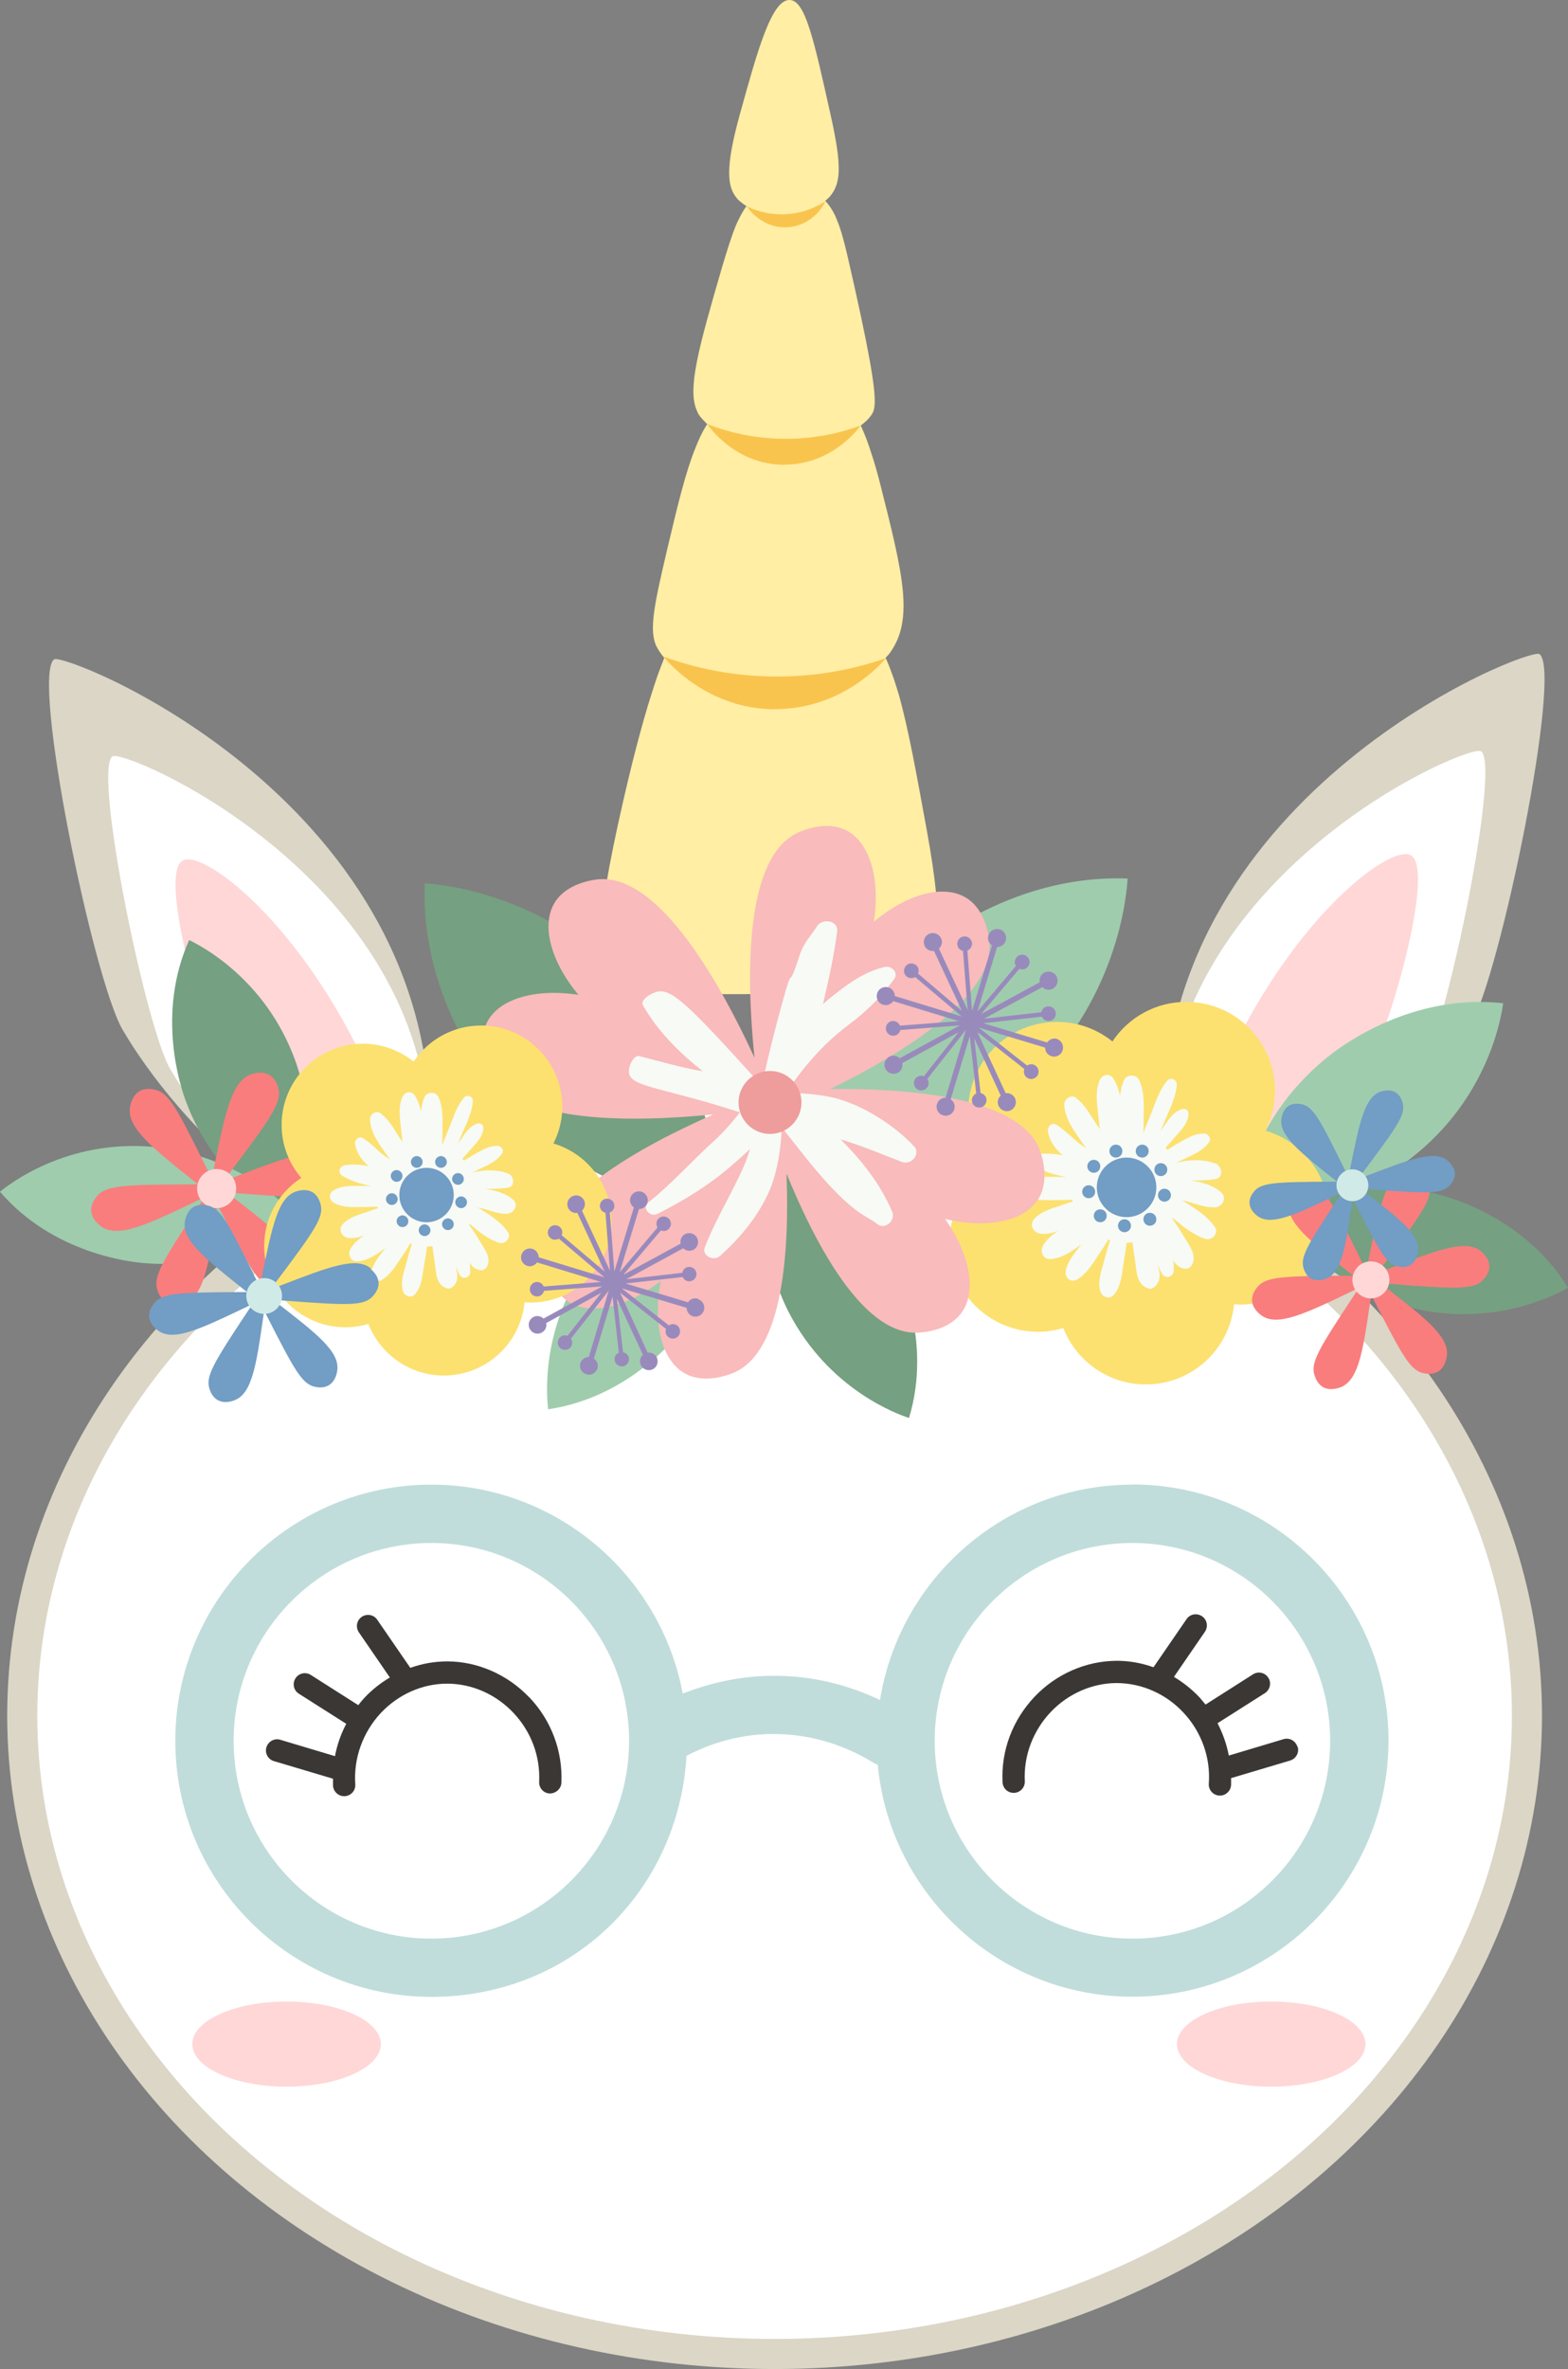 <?xml version="1.0" encoding="UTF-8"?>
<svg id="Layer_2" xmlns="http://www.w3.org/2000/svg" viewBox="0 0 104.29 157.48">
  <rect x="0" y="0" width="104.29" height="157.48" fill="#808080" stroke="none"/>
  <defs>
    <style>
      .cls-1 {
        fill: #f7faf5;
      }

      .cls-2, .cls-3 {
        fill: #fff;
      }

      .cls-4 {
        fill: #729dc4;
      }

      .cls-5 {
        fill: #c0dddb;
      }

      .cls-6 {
        fill: #fce170;
      }

      .cls-7 {
        fill: #ef9c9c;
      }

      .cls-3 {
        stroke: #dbd6c6;
        stroke-miterlimit: 10;
        stroke-width: 2px;
      }

      .cls-8 {
        fill: #f97d7d;
      }

      .cls-9 {
        fill: #9fccad;
      }

      .cls-10 {
        fill: #75a081;
      }

      .cls-11 {
        fill: #ffeea4;
      }

      .cls-12 {
        fill: #3a3735;
      }

      .cls-13 {
        fill: #998abc;
      }

      .cls-14 {
        fill: #f9c44e;
      }

      .cls-15 {
        fill: #ffd7d7;
      }

      .cls-16 {
        fill: #f9bbbb;
      }

      .cls-17 {
        fill: #d0eae7;
      }

      .cls-18 {
        fill: #dbd6c6;
      }
    </style>
  </defs>
  <g id="_Ñëîé_1" data-name="Ñëîé_1">
    <g>
      <ellipse class="cls-3" cx="51.52" cy="114.05" rx="50.04" ry="42.43"/>
      <g>
        <path class="cls-18" d="M28.62,74.73c-.11.09-7.65,4.23-9.36,5.15-.54.4-7.21-4.82-11.09-11.4-1.97-3.33-6.12-23.54-4.57-24.65.7-.49,24.86,9.02,25.02,30.9Z"/>
        <path class="cls-2" d="M28.54,74.78c-1.91,1.04-6.77,3.74-9.28,5.1-2.42-1.81-5.47-4.65-7.93-8.8-1.65-2.8-5.15-19.89-3.85-20.8.77-.54,20.02,7.65,21.06,24.5Z"/>
        <path class="cls-15" d="M26.38,75.97c-.19.09-4.82,2.66-4.99,2.76-.9.48-5.46-5.73-7.08-9.1-1.12-2.34-3.68-11.54-2.17-12.42,1.51-.91,9.85,5.54,14.25,18.76Z"/>
      </g>
      <g>
        <path class="cls-18" d="M77.37,74.38c.11.09,7.65,4.22,9.36,5.15.54.4,7.21-4.82,11.09-11.4,1.97-3.33,6.12-23.54,4.57-24.65-.7-.49-24.86,9.02-25.02,30.9Z"/>
        <path class="cls-2" d="M77.45,74.44c1.91,1.04,6.77,3.74,9.28,5.1,2.42-1.81,5.47-4.65,7.93-8.8,1.65-2.8,5.15-19.89,3.85-20.8-.77-.54-20.02,7.65-21.06,24.5Z"/>
        <path class="cls-15" d="M79.61,75.62c.19.09,4.82,2.66,4.99,2.76.9.48,5.46-5.73,7.08-9.1,1.12-2.34,3.68-11.54,2.17-12.42-1.51-.91-9.85,5.54-14.25,18.76Z"/>
      </g>
      <g>
        <path class="cls-11" d="M61.64,64.12c-1.44,1.8-4.24,1.87-9.8,1.94-6.57.08-9.85.12-11.36-1.84-.6-.79-1.08-2.02.97-10.97.81-3.54,1.51-6.02,2.1-7.79.04-.12.08-.24.12-.36.13-.39.27-.73.39-1.05.04-.11.08-.21.12-.31-.01-.03-.04-.04-.05-.07-.17-.2-.32-.43-.45-.67-.55-1.07-.15-2.86.68-6.41.71-3,1.24-5.22,1.91-6.85.2-.51.41-.96.65-1.36.04-.07.08-.12.12-.19-.05-.04-.11-.09-.15-.15-.12-.12-.24-.24-.35-.39-.07-.09-.13-.2-.17-.31-.69-1.44.11-4.26,1.63-9.49.37-1.25.67-2.2.97-2.92.08-.17.15-.33.23-.48.15-.29.29-.53.45-.75-.11-.07-.21-.13-.32-.23-.05-.03-.11-.08-.16-.13-.05-.04-.11-.09-.15-.15-.63-.75-.83-1.91.2-5.63C50.38,3.38,51.32-.05,52.53,0c1.03.04,1.59,2.58,2.72,7.66.72,3.22.68,4.39.08,5.23-.03.04-.05.07-.08.11-.11.13-.23.24-.36.35.17.19.31.37.43.57.13.21.25.45.35.71.28.67.48,1.47.69,2.35,1.45,6.29,1.84,8.69,1.82,9.74-.01.56-.13.75-.27.93-.12.17-.27.32-.43.45-.07.07-.15.12-.23.19.01.03.03.05.04.08.21.47.44,1.04.65,1.72.2.59.39,1.25.59,2.03,1.52,6.01,2.27,9.02.68,11.25-.09.13-.2.24-.31.36.04.07.05.12.08.17.16.37.32.79.47,1.23.11.32.21.65.32,1.01.64,2.26,1.17,5.21,1.87,9.04,1.23,6.74.67,8.09,0,8.93Z"/>
        <path class="cls-14" d="M49.66,13.71c.43.21,1.37.6,2.6.53,1.31-.07,2.24-.6,2.64-.87-.49,1.04-1.51,1.72-2.64,1.74-1.65.04-2.56-1.34-2.6-1.41Z"/>
        <path class="cls-14" d="M52.14,30.9c-3.19-.02-4.95-2.48-5.1-2.71,1.1.43,2.9.97,5.17.98,2.19.01,3.94-.48,5.03-.88-.16.23-1.95,2.62-5.11,2.6Z"/>
        <path class="cls-14" d="M51.51,47.15c-4.36-.03-6.95-2.99-7.32-3.43-.01-.03-.04-.04-.05-.07,1.62.59,4.15,1.29,7.29,1.32,3.24.04,5.84-.64,7.5-1.22-.36.43-3.01,3.41-7.41,3.39Z"/>
      </g>
      <path class="cls-12" d="M35.19,112.82c-1.43-1.5-3.41-2.37-5.42-2.38-.87,0-1.7.15-2.48.43l-2.2-3.2c-.23-.34-.69-.42-1.03-.19-.34.23-.42.69-.19,1.03l2.06,3c-.62.37-1.2.82-1.7,1.36-.14.15-.27.31-.4.48l-3.16-2.01c-.34-.22-.8-.12-1.02.23-.22.35-.12.8.23,1.02l3.15,2c-.36.68-.61,1.4-.75,2.15l-3.64-1.09c-.39-.12-.8.11-.92.5-.12.39.11.81.5.92l3.93,1.17c0,.16,0,.31,0,.47.03.39.35.69.74.69.02,0,.04,0,.05,0,.41-.03.72-.38.69-.79-.12-1.73.5-3.45,1.69-4.73,1.17-1.25,2.78-1.96,4.42-1.96,1.65,0,3.24.71,4.39,1.92,1.19,1.25,1.81,2.89,1.73,4.61-.02.41.3.76.71.77.39,0,.75-.3.77-.71.09-2.12-.67-4.14-2.14-5.69Z"/>
      <path class="cls-12" d="M86.29,116.11c-.12-.39-.53-.62-.92-.5l-3.64,1.09c-.14-.75-.4-1.47-.75-2.15l3.15-2c.34-.22.45-.68.23-1.02-.22-.35-.68-.45-1.02-.23l-3.16,2.01c-.13-.16-.26-.32-.4-.48-.51-.54-1.08-.99-1.7-1.36l2.06-3c.23-.34.15-.8-.19-1.03-.34-.23-.8-.15-1.03.19l-2.2,3.2c-.78-.28-1.61-.43-2.44-.43-2.06.01-4.03.88-5.46,2.38-1.47,1.55-2.24,3.57-2.14,5.69.02.41.35.72.77.71.41-.02.73-.36.71-.77-.08-1.71.54-3.35,1.73-4.61,1.15-1.21,2.74-1.91,4.36-1.92,1.68,0,3.29.71,4.46,1.96,1.2,1.28,1.82,3,1.69,4.73-.03.41.28.76.69.79.02,0,.03,0,.05,0,.39,0,.71-.3.74-.69.01-.16,0-.31,0-.47l3.93-1.17c.39-.12.62-.53.5-.92Z"/>
      <path class="cls-15" d="M25.33,135.88c0,1.56-2.81,2.83-6.27,2.83s-6.27-1.27-6.27-2.83,2.81-2.83,6.27-2.83,6.27,1.27,6.27,2.83Z"/>
      <path class="cls-15" d="M90.82,135.88c0,1.56-2.81,2.83-6.27,2.83s-6.27-1.27-6.27-2.83,2.81-2.83,6.27-2.83,6.27,1.27,6.27,2.83Z"/>
      <path class="cls-10" d="M19.63,70.48c.28.76,1.99,5.68-.24,10.65-.68-.33-5.05-2.51-7.05-7.99-.28-.76-1.99-5.68.24-10.65.68.33,5.05,2.51,7.05,7.99Z"/>
      <g>
        <path class="cls-10" d="M33.74,73.32c-.8-.89-5.81-6.64-5.49-14.6,1.11.07,8.23.67,13.93,7.01.8.89,5.81,6.64,5.49,14.6-1.11-.07-8.23-.67-13.93-7.01Z"/>
        <path class="cls-10" d="M59.34,83.67c.37.72,2.7,5.38,1.12,10.59-.72-.24-5.32-1.85-8-7.03-.37-.72-2.7-5.38-1.12-10.59.72.24,5.33,1.85,8,7.03Z"/>
        <path class="cls-9" d="M39.41,83.45c.49-.65,3.72-4.73,9.11-5.52.09.75.59,5.61-2.95,10.23-.49.65-3.72,4.73-9.11,5.52-.09-.75-.59-5.61,2.95-10.23Z"/>
        <path class="cls-9" d="M68.04,72.36c-.88.8-6.61,5.84-14.58,5.54.07-1.11.63-8.23,6.96-13.96.88-.8,6.61-5.84,14.58-5.54-.07,1.11-.63,8.23-6.96,13.96Z"/>
        <path class="cls-9" d="M93.86,76.98c-.72.56-5.39,4.09-11.47,3.41.12-.85.95-6.27,6.12-10.29.72-.56,5.39-4.09,11.47-3.41-.12.85-.95,6.27-6.12,10.29Z"/>
        <path class="cls-10" d="M93.72,86.9c-.79-.2-5.82-1.57-8.65-6.21.66-.38,4.93-2.74,10.57-1.3.79.2,5.82,1.57,8.65,6.21-.66.38-4.93,2.74-10.57,1.3Z"/>
        <path class="cls-9" d="M9.53,83.96c-.81-.07-5.99-.61-9.53-4.74.59-.48,4.42-3.5,10.22-2.98.81.07,5.99.61,9.53,4.74-.59.48-4.42,3.5-10.22,2.98Z"/>
        <g>
          <path class="cls-8" d="M22.18,77.01c-1.06-.88-3.07-.11-6.47,1.19-.34.13-.66.26-.91.38.16-.19.33-.42.52-.67,2.82-3.75,3.44-4.66,3.19-5.59-.04-.15-.17-.6-.57-.85-.49-.3-1.09-.11-1.2-.07-1.32.42-1.75,2.53-2.48,6.09-.07.34-.13.65-.16.92-.09-.19-.19-.39-.29-.61-2.07-4.21-2.6-5.18-3.54-5.37-.15-.03-.61-.13-1.01.12-.49.3-.59.92-.61,1.04-.23,1.36,1.46,2.7,4.31,4.97.07.06.15.12.22.17-.13,0-.26,0-.4,0-4.69.02-5.79.07-6.38.84-.09.12-.38.5-.33.96.06.57.57.93.67,1,1.13.8,3.07-.13,6.35-1.7.19-.09.36-.18.53-.26-.09.14-.19.28-.29.44-2.59,3.91-3.16,4.86-2.85,5.77.05.14.2.59.62.81.5.27,1.09.04,1.21,0,1.29-.49,1.6-2.62,2.11-6.22.02-.11.03-.21.04-.31.04.07.07.14.11.22,2.12,4.19,2.66,5.15,3.61,5.33.15.03.62.12,1.01-.13.48-.3.58-.93.59-1.05.21-1.36-1.49-2.68-4.37-4.91-.12-.09-.24-.18-.35-.27.25.03.56.06.88.08,4.68.36,5.78.39,6.43-.33.1-.11.42-.47.41-.93-.01-.57-.5-.98-.59-1.05Z"/>
          <circle class="cls-15" cx="14.41" cy="79.01" r="1.3"/>
        </g>
        <g>
          <path class="cls-6" d="M84.16,75.17c.41-.8.64-1.71.64-2.67,0-3.26-2.64-5.9-5.9-5.9-2.05,0-3.85,1.04-4.91,2.63-1.01-.81-2.29-1.3-3.69-1.3-3.26,0-5.9,2.64-5.9,5.9,0,1.47.54,2.82,1.44,3.85-1.62,1.05-2.7,2.88-2.7,4.95,0,3.26,2.64,5.9,5.9,5.9.58,0,1.14-.09,1.68-.25.86,2.19,2.99,3.75,5.49,3.75,3.07,0,5.58-2.34,5.87-5.33.14.01.28.02.43.02,3.26,0,5.9-2.64,5.9-5.9,0-2.68-1.79-4.94-4.24-5.66ZM74.52,80.48c-.25-.62-.59-1.2-1.03-1.7.68-.44,1.26-1.01,1.71-1.68.59.48,1.28.84,2.03,1.06-.33.64-.54,1.34-.61,2.09-.14-.01-.28-.02-.43-.02-.58,0-1.14.09-1.68.25Z"/>
          <path class="cls-1" d="M80.82,80.27c.47-.05.82-.63.41-1-.48-.44-1.23-.69-2.02-.8.55,0,1.09,0,1.63-.09.58-.08.44-.89,0-1.04-.86-.3-1.75-.26-2.6-.05.18-.09.36-.17.55-.26.62-.3,1.22-.53,1.63-1.11.17-.24-.06-.57-.33-.57-.67,0-1.18.33-1.75.66-.24.13-.46.28-.69.42-.04-.04-.08-.09-.12-.14.19-.21.38-.42.56-.64.42-.49.95-.95.96-1.63,0-.21-.2-.35-.4-.3-.65.17-.99.81-1.36,1.32-.03.05-.07.1-.1.15.12-.29.24-.59.36-.87.31-.72.68-1.44.72-2.24.02-.31-.42-.49-.62-.26-.52.6-.76,1.36-1.05,2.1-.17.45-.38.91-.55,1.38.02-.42.02-.85.02-1.26.01-.78.03-1.54-.31-2.26-.18-.37-.81-.38-.99,0-.16.34-.23.7-.27,1.05-.1-.42-.24-.82-.45-1.14-.26-.38-.74-.27-.91.12-.28.67-.2,1.37-.12,2.08.04.39.08.77.13,1.16-.1-.14-.2-.27-.28-.4-.38-.59-.75-1.26-1.32-1.68-.32-.23-.76.08-.76.43,0,.75.45,1.49.86,2.08.18.26.39.57.61.85-.22-.15-.45-.29-.65-.46-.43-.37-.86-.8-1.34-1.1-.32-.2-.62.13-.57.44.1.64.48,1.17.98,1.58-.57-.1-1.14-.14-1.7-.07-.39.05-.6.55-.21.78.64.39,1.37.6,2.11.74-.26,0-.51-.01-.77-.01-.7,0-1.38-.04-2,.34-.33.2-.33.67,0,.87.62.38,1.3.34,2,.34.4,0,.8,0,1.2-.03,0,.04.03.08.04.12-.28.08-.55.18-.81.27-.62.21-1.28.38-1.74.87-.37.41-.08.94.42,1,.38.05.75-.04,1.12-.17-.4.28-.78.59-.99,1.01-.18.36.03.87.49.85.75-.04,1.39-.48,1.99-.91.02-.02.05-.04.08-.05-.43.55-.92,1.11-1.03,1.77-.07.42.32.77.73.56.58-.31.98-.94,1.34-1.48.26-.39.52-.79.77-1.19.04.01.07.02.11.03-.12.42-.25.83-.36,1.26-.18.71-.5,1.45-.28,2.17.11.36.61.54.88.23.5-.58.53-1.32.65-2.06.08-.47.15-.94.21-1.41.14,0,.27-.02.39-.04.06.42.11.84.18,1.26.11.73.08,1.53.87,1.81.16.05.33-.01.44-.12.44-.41.34-.93.19-1.45.1.21.19.42.3.61.21.36.75.19.77-.21,0-.23,0-.46-.04-.69.18.29.43.52.83.55.16.01.32-.1.4-.23.39-.65-.17-1.33-.5-1.89-.24-.42-.51-.81-.78-1.2.01-.02.03-.03.04-.05.66.57,1.37,1.14,2.17,1.39.43.13.89-.4.61-.8-.53-.76-1.37-1.27-2.18-1.77.11.03.23.05.34.08.6.15,1.24.44,1.86.37Z"/>
          <g>
            <path class="cls-4" d="M76.91,78.93c0,1.09-.89,1.98-1.98,1.98s-1.98-.89-1.98-1.98.89-1.98,1.98-1.98,1.98.89,1.98,1.98Z"/>
            <path class="cls-4" d="M73.61,80.82c0,.24-.19.43-.43.43s-.43-.19-.43-.43.19-.43.43-.43.43.19.43.43Z"/>
            <path class="cls-4" d="M72.84,79.22c0,.24-.19.43-.43.43s-.43-.19-.43-.43.19-.43.43-.43.43.19.43.43Z"/>
            <path class="cls-4" d="M73.18,77.53c0,.24-.19.43-.43.43s-.43-.19-.43-.43.19-.43.43-.43.43.19.43.43Z"/>
            <path class="cls-4" d="M75.22,81.48c0,.24-.19.43-.43.43s-.43-.19-.43-.43.19-.43.43-.43.43.19.43.43Z"/>
            <path class="cls-4" d="M76.91,81.05c0,.24-.19.43-.43.43s-.43-.19-.43-.43.19-.43.43-.43.43.19.43.43Z"/>
            <path class="cls-4" d="M77.88,79.45c0,.24-.19.43-.43.43s-.43-.19-.43-.43.19-.43.43-.43.43.19.43.43Z"/>
            <path class="cls-4" d="M74.65,76.52c0,.24-.19.43-.43.43s-.43-.19-.43-.43.19-.43.43-.43.43.19.43.43Z"/>
            <path class="cls-4" d="M76.4,76.52c0,.24-.19.43-.43.43s-.43-.19-.43-.43.19-.43.43-.43.43.19.43.43Z"/>
            <path class="cls-4" d="M77.64,77.75c0,.24-.19.43-.43.43s-.43-.19-.43-.43.19-.43.43-.43.43.19.43.43Z"/>
          </g>
        </g>
        <g>
          <path class="cls-8" d="M98.52,83.19c-1-.84-2.9-.11-6.11,1.13-.32.12-.62.25-.86.36.15-.18.32-.4.49-.63,2.66-3.54,3.25-4.4,3.01-5.28-.04-.14-.16-.57-.53-.8-.46-.28-1.03-.1-1.14-.07-1.24.39-1.65,2.39-2.34,5.75-.06.32-.12.62-.15.87-.08-.18-.18-.37-.28-.58-1.95-3.98-2.45-4.89-3.35-5.08-.14-.03-.58-.12-.96.11-.46.28-.56.87-.57.98-.21,1.29,1.38,2.55,4.07,4.69.07.06.14.11.21.16-.12,0-.25,0-.38,0-4.43.02-5.47.07-6.03.79-.09.11-.36.47-.32.91.05.54.54.88.63.95,1.06.75,2.9-.12,6-1.61.18-.08.34-.17.5-.25-.09.13-.18.27-.28.41-2.45,3.7-2.99,4.59-2.69,5.45.05.14.19.56.58.77.47.25,1.03.04,1.14,0,1.22-.47,1.51-2.48,2-5.88.01-.1.03-.2.04-.29.03.07.07.14.1.21,2,3.95,2.52,4.86,3.41,5.03.14.03.58.11.96-.13.45-.29.54-.88.56-.99.2-1.29-1.41-2.53-4.13-4.64-.11-.09-.22-.17-.33-.25.24.03.53.05.83.08,4.42.34,5.46.37,6.07-.31.1-.11.4-.44.39-.88-.01-.54-.47-.92-.56-.99Z"/>
          <path class="cls-15" d="M92.41,85.08c0,.68-.55,1.23-1.23,1.23s-1.23-.55-1.23-1.23.55-1.23,1.23-1.23,1.23.55,1.23,1.23Z"/>
        </g>
        <g>
          <path class="cls-16" d="M69.16,76.43c-1.38-3.53-8.77-4.09-13.93-4.04,4.63-2.27,10.92-6.06,10.58-9.81-.03-.29-.23-2.09-1.55-2.9-1.48-.91-3.9-.28-6.14,1.59.44-2.89-.28-5.28-1.83-6.07-1.38-.7-3.02.05-3.28.18-3.57,1.74-3.35,9.79-2.83,14.92-2.14-4.64-6.27-12.22-10.38-11.85-.29.03-2.09.23-2.9,1.54-.92,1.48-.29,3.9,1.57,6.14-2.88-.44-5.28.27-6.07,1.81-.71,1.38.05,3.02.17,3.28,1.73,3.57,9.75,3.37,14.88,2.86-4.72,2.07-11.32,5.65-11.12,9.46.02.29.15,2.1,1.43,2.96,1.44.97,3.88.44,6.19-1.35-.55,2.87.07,5.28,1.59,6.14,1.35.76,3.02.06,3.29-.05,3.28-1.45,3.68-8.15,3.48-13.23,1.92,4.7,5.04,10.61,8.61,10.58.29,0,2.1-.06,3.02-1.31,1.03-1.4.6-3.86-1.08-6.25,2.84.67,5.28.15,6.2-1.33.81-1.32.19-3.02.08-3.29Z"/>
          <path class="cls-1" d="M60.8,76.21c-.95-1.06-3.24-2.82-5.63-3.3-1.18-.23-2.19-.26-2.9-.23,1.53-2.35,3.12-3.78,4.28-4.64,1.38-1.03,2.33-2.13,2.93-2.97.3-.41-.19-.89-.61-.8-1.45.32-2.72,1.3-3.85,2.23-.09.08-.18.16-.28.24.37-1.59.73-3.18.94-4.81.1-.76-1-.91-1.34-.36-.39.63-.88,1.07-1.15,1.91-.92,2.85-.31.06-1.22,3.39-.39,1.41-.84,3.2-1.31,5.3-.48-.54-1.21-1.35-2.12-2.34-3.15-3.42-4.05-4.11-4.86-3.9-.44.12-1.12.55-.91.91.99,1.73,2.42,3.14,3.97,4.37-1.43-.24-2.81-.65-4.23-1.01-.34-.09-.76.68-.67,1.15.15.82,1.85.93,5.75,2.09.7.21,1.27.39,1.62.5-.71.93-1.38,1.6-1.84,2.01-1.43,1.31-2.73,2.77-4.25,3.98-.46.37.12,1,.59.77,1.82-.91,3.55-1.98,5.08-3.33.35-.31.73-.64,1.1-.99-.12.36-.23.71-.38,1.05-.8,1.86-1.9,3.59-2.63,5.47-.23.6.6.96,1.01.59,1.08-.97,3-2.92,3.67-5.46.34-1.3.41-2.4.43-3.1.44.56,1.04,1.32,1.76,2.22,2.95,3.65,3.95,3.67,4.57,4.2.52.45,1.27-.21,1.02-.8-.78-1.84-2.02-3.41-3.43-4.81,1.39.41,2.72.98,4.08,1.5.61.24,1.28-.53.8-1.06Z"/>
          <path class="cls-7" d="M53.27,72.89c.22,1.13-.53,2.23-1.66,2.45-1.13.22-2.23-.53-2.45-1.66-.22-1.13.53-2.23,1.66-2.45,1.13-.22,2.23.53,2.45,1.66Z"/>
        </g>
        <g>
          <path class="cls-6" d="M36.81,76.01c.37-.73.59-1.56.59-2.44,0-2.98-2.42-5.4-5.4-5.4-1.87,0-3.52.95-4.49,2.4-.93-.74-2.1-1.19-3.38-1.19-2.98,0-5.4,2.42-5.4,5.4,0,1.35.5,2.58,1.31,3.52-1.49.96-2.47,2.63-2.47,4.53,0,2.98,2.42,5.4,5.4,5.4.53,0,1.05-.08,1.53-.22.79,2,2.74,3.43,5.02,3.43,2.8,0,5.11-2.14,5.37-4.87.13,0,.26.02.39.02,2.98,0,5.4-2.42,5.4-5.4,0-2.45-1.64-4.52-3.88-5.18ZM27.99,80.87c-.22-.57-.54-1.09-.94-1.55.62-.4,1.15-.92,1.56-1.54.54.44,1.17.77,1.86.97-.3.59-.49,1.23-.56,1.91-.13,0-.26-.02-.39-.02-.53,0-1.05.08-1.53.22Z"/>
          <path class="cls-1" d="M33.76,80.68c.43-.05.75-.57.38-.92-.44-.4-1.13-.63-1.85-.73.5,0,1,0,1.49-.08.53-.08.41-.81,0-.95-.79-.28-1.6-.24-2.38-.05.17-.07.33-.16.5-.24.57-.27,1.11-.49,1.49-1.02.16-.22-.05-.52-.3-.52-.61,0-1.08.31-1.6.6-.22.12-.42.26-.63.38-.04-.04-.07-.09-.11-.12.17-.19.35-.39.52-.58.38-.45.87-.87.88-1.49,0-.19-.19-.32-.36-.28-.59.16-.9.74-1.24,1.21-.03.04-.06.09-.09.13.11-.27.22-.54.33-.79.29-.66.62-1.32.66-2.05.02-.28-.38-.45-.57-.24-.48.55-.7,1.25-.96,1.92-.16.41-.34.83-.51,1.26.02-.38.02-.77.02-1.15.01-.72.03-1.41-.28-2.07-.16-.34-.74-.34-.9,0-.15.32-.21.64-.25.96-.09-.39-.22-.75-.41-1.04-.23-.35-.68-.25-.83.11-.26.61-.18,1.26-.11,1.91.04.35.08.71.12,1.06-.09-.12-.18-.25-.26-.37-.34-.54-.68-1.15-1.21-1.53-.29-.21-.69.07-.69.4,0,.68.41,1.36.79,1.91.17.24.35.52.56.78-.2-.13-.41-.27-.59-.42-.39-.34-.79-.74-1.23-1.01-.29-.18-.57.12-.52.4.09.59.44,1.07.9,1.45-.52-.09-1.04-.13-1.56-.06-.36.05-.55.5-.19.71.59.36,1.25.55,1.93.68-.24,0-.47-.01-.7-.01-.64,0-1.26-.04-1.83.31-.3.18-.3.61,0,.79.56.35,1.18.31,1.83.31.36,0,.73,0,1.09-.03,0,.04.02.08.04.11-.25.07-.5.16-.74.25-.57.19-1.17.34-1.59.8-.34.37-.07.86.38.92.35.05.69-.04,1.02-.15-.37.25-.72.54-.91.93-.16.33.03.8.45.78.69-.03,1.27-.44,1.82-.83.02-.02.05-.03.07-.05-.39.5-.84,1.02-.94,1.62-.07.39.3.71.67.51.53-.28.9-.86,1.23-1.35.24-.36.48-.72.7-1.09.03.01.07.02.1.03-.11.38-.23.76-.33,1.15-.17.65-.46,1.32-.26,1.99.1.33.56.5.8.21.46-.53.48-1.21.6-1.88.07-.43.14-.86.2-1.29.13,0,.24-.02.36-.03.05.38.1.77.16,1.15.1.67.07,1.4.8,1.65.14.05.3-.01.41-.11.4-.37.31-.85.18-1.33.09.19.17.38.27.56.19.33.69.18.7-.19,0-.21,0-.42-.04-.63.17.27.39.47.76.5.15.01.29-.09.37-.21.36-.59-.16-1.22-.46-1.73-.22-.38-.46-.74-.71-1.1.01-.02.02-.03.03-.05.61.52,1.25,1.05,1.99,1.27.39.12.81-.37.56-.73-.49-.69-1.25-1.17-1.99-1.62.1.02.21.05.31.07.55.14,1.13.4,1.7.34Z"/>
          <g>
            <path class="cls-4" d="M30.18,79.44c0,1-.81,1.81-1.81,1.81s-1.81-.81-1.81-1.81.81-1.81,1.81-1.81,1.81.81,1.81,1.81Z"/>
            <path class="cls-4" d="M27.16,81.18c0,.22-.18.39-.39.39s-.39-.18-.39-.39.18-.39.39-.39.39.18.39.39Z"/>
            <path class="cls-4" d="M26.45,79.71c0,.22-.18.39-.39.39s-.39-.18-.39-.39.18-.39.39-.39.39.18.39.39Z"/>
            <path class="cls-4" d="M26.77,78.17c0,.22-.18.39-.39.39s-.39-.18-.39-.39.18-.39.39-.39.39.18.39.39Z"/>
            <path class="cls-4" d="M28.63,81.78c0,.22-.18.39-.39.39s-.39-.18-.39-.39.18-.39.39-.39.39.18.39.39Z"/>
            <path class="cls-4" d="M30.18,81.38c0,.22-.18.39-.39.39s-.39-.18-.39-.39.18-.39.39-.39.39.18.39.39Z"/>
            <path class="cls-4" d="M31.06,79.92c0,.22-.18.39-.39.39s-.39-.18-.39-.39.18-.39.39-.39.39.18.39.39Z"/>
            <path class="cls-4" d="M28.11,77.24c0,.22-.18.39-.39.39s-.39-.18-.39-.39.18-.39.39-.39.39.18.39.39Z"/>
            <path class="cls-4" d="M29.72,77.24c0,.22-.18.39-.39.39s-.39-.18-.39-.39.18-.39.39-.39.39.18.39.39Z"/>
            <path class="cls-4" d="M30.85,78.37c0,.22-.18.39-.39.39s-.39-.18-.39-.39.18-.39.39-.39.39.18.39.39Z"/>
          </g>
        </g>
        <g>
          <path class="cls-4" d="M24.67,84.32c-.97-.81-2.8-.1-5.9,1.09-.31.12-.6.24-.83.35.14-.17.31-.39.47-.61,2.58-3.43,3.14-4.26,2.91-5.11-.04-.13-.15-.55-.52-.78-.44-.27-.99-.1-1.1-.06-1.2.38-1.6,2.31-2.26,5.56-.06.31-.12.6-.14.84-.08-.17-.17-.36-.27-.56-1.89-3.85-2.37-4.73-3.24-4.91-.14-.03-.56-.11-.93.11-.44.27-.54.84-.56.95-.21,1.24,1.33,2.47,3.93,4.54.07.05.14.11.2.16-.12,0-.24,0-.37,0-4.29.02-5.29.07-5.83.77-.08.11-.35.45-.31.88.05.52.52.85.61.92,1.03.73,2.8-.12,5.8-1.55.17-.08.33-.16.48-.24-.09.13-.18.26-.27.4-2.37,3.57-2.89,4.44-2.6,5.27.04.13.18.54.56.74.46.25,1,.04,1.1,0,1.18-.45,1.46-2.4,1.93-5.68.01-.1.03-.19.04-.28.03.07.07.13.1.2,1.94,3.82,2.43,4.7,3.3,4.87.14.03.56.11.92-.12.44-.28.53-.85.54-.96.19-1.25-1.36-2.45-3.99-4.49-.11-.09-.22-.17-.32-.24.23.03.51.05.81.08,4.27.32,5.28.36,5.87-.3.09-.1.38-.42.38-.85,0-.52-.45-.89-.54-.96Z"/>
          <circle class="cls-17" cx="17.57" cy="86.15" r="1.19"/>
        </g>
        <path class="cls-13" d="M70.31,69.06c-.26-.08-.52.03-.66.24l-4.24-1.28,3.88-.44c.09.19.28.31.5.29.27-.03.46-.27.43-.54-.03-.27-.27-.46-.54-.43-.22.02-.38.19-.42.39l-3.81.43,3.88-2.1c.18.18.46.23.7.1.29-.16.4-.53.24-.82-.16-.29-.53-.4-.82-.24-.24.13-.34.39-.3.64l-3.9,2.11,2.55-3.01c.19.08.42.04.56-.13.18-.21.15-.52-.06-.69-.21-.18-.52-.15-.69.06-.14.17-.15.4-.04.57l-2.56,3.03,1.31-4.29c.26,0,.49-.16.57-.42.1-.32-.08-.66-.4-.75s-.66.08-.75.4c-.08.26.03.52.24.67l-1.33,4.35-.31-4.01c.19-.08.32-.27.31-.49-.02-.27-.26-.47-.53-.45-.27.02-.47.26-.45.53.02.22.18.39.38.43l.31,3.93-1.91-4.08c.19-.17.26-.45.14-.69-.14-.3-.5-.43-.8-.29-.3.14-.43.5-.29.8.11.24.37.37.62.33l1.86,3.99-2.92-2.48c.08-.19.04-.42-.13-.56-.21-.18-.52-.15-.69.06s-.15.52.06.69c.17.14.4.15.57.04l3.1,2.62-4.46-1.36c0-.26-.16-.49-.42-.57-.32-.1-.66.08-.75.4-.1.32.08.66.4.75.26.08.52-.03.67-.24l4.36,1.33-3.91.3c-.08-.19-.27-.32-.49-.31-.27.02-.47.26-.45.53.02.27.26.47.53.45.22-.02.39-.18.43-.38l3.96-.31-4,2.19c-.19-.18-.46-.23-.7-.1-.29.16-.4.53-.24.82.16.29.53.4.82.24.24-.13.34-.39.29-.64l3.74-2.05-2.3,2.92c-.19-.07-.42-.02-.56.15-.17.21-.13.52.08.69.21.17.52.13.69-.08.14-.17.13-.4.02-.58l2.57-3.27-1.36,4.52c-.26,0-.49.16-.57.42-.1.32.08.66.4.75.32.1.66-.08.75-.4.08-.26-.03-.52-.24-.66l1.27-4.2.43,3.81c-.19.09-.31.28-.29.5.03.27.27.46.54.43.27-.03.46-.27.43-.54-.02-.22-.19-.38-.39-.42l-.42-3.64,1.76,3.81c-.19.17-.26.45-.14.69.14.3.5.43.8.29.3-.14.43-.5.29-.8-.11-.24-.37-.37-.62-.34l-1.89-4.07,3.13,2.46c-.07.19-.02.42.15.56.21.17.52.13.69-.08.17-.21.13-.52-.08-.69-.17-.14-.4-.13-.58-.02l-3.21-2.52,4.41,1.33c0,.26.16.49.42.57.32.1.66-.08.75-.4s-.08-.66-.4-.75Z"/>
        <path class="cls-13" d="M46.41,86.33c-.25-.08-.51.03-.65.24l-4.15-1.25,3.8-.43c.08.19.27.31.49.28.26-.03.45-.27.42-.53s-.27-.45-.53-.42c-.21.02-.37.19-.41.39l-3.73.43,3.79-2.06c.18.17.45.22.68.1.29-.16.39-.51.24-.8-.16-.29-.51-.39-.8-.24-.23.13-.34.38-.29.63l-3.81,2.07,2.5-2.95c.19.08.41.04.55-.13.17-.2.15-.51-.06-.68-.2-.17-.51-.15-.68.06-.14.16-.14.39-.04.56l-2.51,2.96,1.28-4.19c.25,0,.48-.16.56-.41.1-.31-.08-.64-.39-.74-.31-.1-.64.08-.74.39-.08.25.03.51.23.65l-1.3,4.26-.3-3.92c.19-.08.32-.26.3-.48-.02-.26-.25-.46-.52-.44-.26.02-.46.25-.44.52.02.21.17.38.37.42l.3,3.85-1.86-3.99c.18-.17.25-.44.14-.68-.14-.3-.49-.42-.78-.28-.3.14-.42.49-.28.78.11.24.36.36.61.33l1.82,3.9-2.86-2.42c.08-.19.04-.41-.13-.55-.2-.17-.51-.15-.68.06-.17.2-.15.51.06.68.16.14.39.14.56.04l3.03,2.57-4.37-1.33c0-.25-.16-.48-.41-.56-.31-.1-.64.08-.74.39s.08.64.39.74c.25.08.51-.03.65-.23l4.26,1.3-3.82.3c-.08-.19-.26-.32-.48-.3-.26.02-.46.25-.44.52s.25.46.52.44c.21-.02.38-.17.42-.37l3.88-.3-3.91,2.14c-.18-.17-.45-.22-.68-.1-.29.16-.39.52-.23.8.16.29.52.39.8.23.23-.13.34-.38.29-.63l3.66-2.01-2.25,2.86c-.19-.07-.41-.02-.54.15-.16.21-.13.51.08.68.21.16.51.13.68-.08.13-.17.13-.39.01-.56l2.52-3.2-1.33,4.42c-.25,0-.48.16-.56.41-.09.31.08.64.4.74.31.09.64-.08.74-.4.08-.25-.03-.51-.24-.65l1.24-4.11.42,3.72c-.19.08-.31.27-.28.49.03.26.27.45.53.42s.45-.27.42-.53c-.02-.21-.19-.37-.39-.41l-.41-3.56,1.73,3.73c-.18.17-.25.44-.14.68.14.3.49.42.78.29.3-.14.42-.49.29-.78-.11-.24-.36-.36-.61-.33l-1.84-3.99,3.06,2.41c-.07.19-.02.41.15.54.21.16.51.13.68-.08.16-.21.13-.51-.08-.68-.17-.13-.39-.13-.56-.01l-3.14-2.47,4.32,1.3c0,.25.16.48.41.56.31.09.64-.08.74-.4.09-.31-.08-.64-.4-.74Z"/>
        <g>
          <path class="cls-4" d="M96.29,77.15c-.87-.72-2.51-.09-5.28.97-.28.11-.54.21-.74.31.13-.16.27-.35.42-.55,2.3-3.07,2.81-3.81,2.6-4.57-.03-.12-.14-.49-.46-.69-.4-.24-.89-.09-.98-.06-1.08.34-1.43,2.06-2.02,4.98-.06.27-.1.53-.13.75-.07-.15-.15-.32-.24-.5-1.69-3.44-2.12-4.23-2.9-4.39-.12-.02-.5-.1-.83.1-.4.24-.48.75-.5.85-.18,1.11,1.19,2.21,3.52,4.06.06.05.12.1.18.14-.11,0-.22,0-.33,0-3.84.02-4.74.06-5.22.69-.08.1-.31.41-.27.79.05.46.47.76.55.82.92.65,2.51-.11,5.19-1.39.15-.07.3-.14.43-.21-.08.11-.16.23-.24.36-2.12,3.2-2.58,3.97-2.33,4.72.04.12.16.48.5.67.41.22.89.03.99,0,1.05-.4,1.3-2.14,1.73-5.09.01-.09.02-.17.03-.25.03.06.06.12.09.18,1.73,3.42,2.18,4.21,2.95,4.35.12.02.5.1.83-.11.39-.25.47-.76.49-.86.17-1.11-1.22-2.19-3.57-4.01-.1-.08-.19-.15-.29-.22.21.03.46.05.72.07,3.82.29,4.72.32,5.25-.27.08-.09.34-.38.34-.76,0-.47-.41-.8-.48-.86Z"/>
          <path class="cls-17" d="M91.01,78.79c0,.59-.48,1.06-1.06,1.06s-1.06-.48-1.06-1.06.48-1.06,1.06-1.06,1.06.48,1.06,1.06Z"/>
        </g>
      </g>
      <path class="cls-5" d="M75.32,98.69c-8.47,0-15.49,6.22-16.79,14.32-1.63-.78-3.78-1.49-6.38-1.6-2.69-.11-4.99.48-6.74,1.17-1.48-7.89-8.41-13.89-16.72-13.89-9.39,0-17.03,7.64-17.03,17.03s7.64,17.02,17.03,17.02,16.45-7.1,16.97-16.02c1.38-.73,3.59-1.57,6.33-1.44,2.68.11,4.76,1.08,6.04,1.86.11.07.23.13.35.17.81,8.64,8.1,15.42,16.94,15.42,9.39,0,17.03-7.64,17.03-17.02s-7.64-17.03-17.03-17.03ZM28.69,128.87c-7.25,0-13.15-5.9-13.15-13.15s5.9-13.15,13.15-13.15,13.15,5.9,13.15,13.15-5.9,13.15-13.15,13.15ZM75.32,128.87c-7.25,0-13.15-5.9-13.15-13.15s5.9-13.15,13.15-13.15,13.15,5.9,13.15,13.15-5.9,13.15-13.15,13.15Z"/>
    </g>
  </g>
</svg>